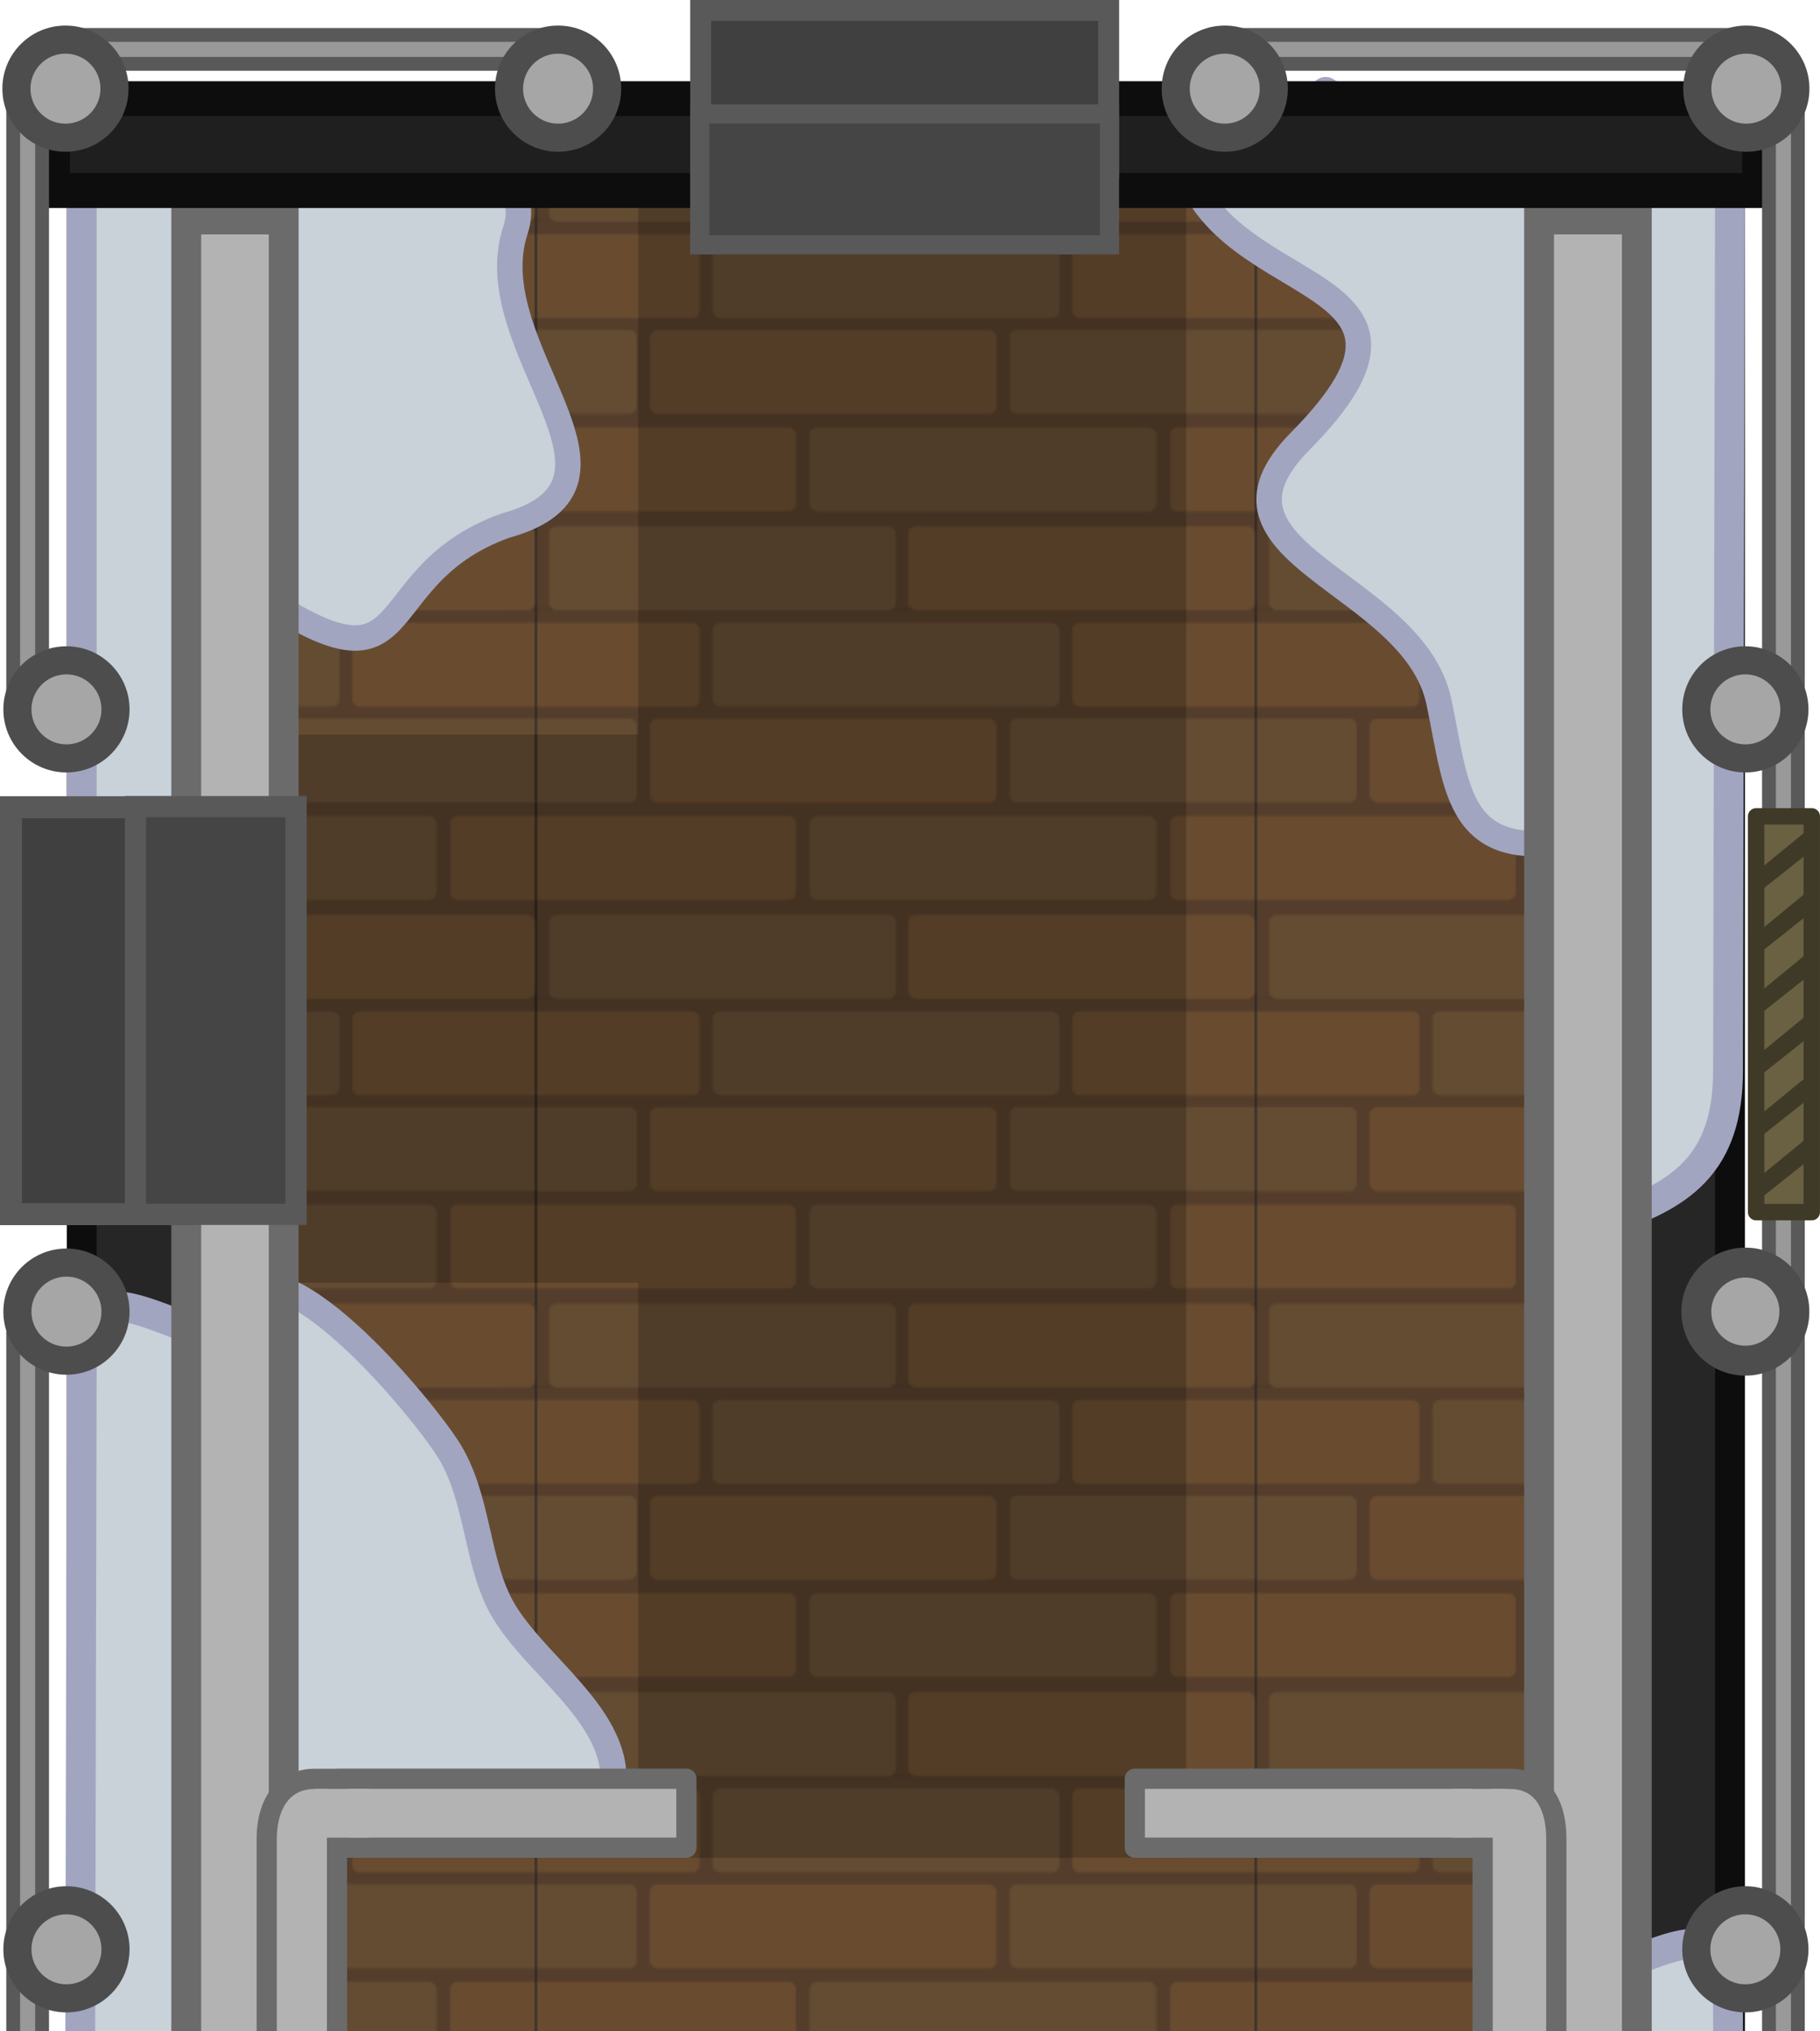 <?xml version="1.0" encoding="UTF-8" standalone="no"?>
<svg
   width="858.412"
   height="958.106"
   viewBox="0 0 227.122 253.499"
   version="1.1"
   id="svg49"
   xmlns:xlink="http://www.w3.org/1999/xlink"
   xmlns="http://www.w3.org/2000/svg"
   xmlns:svg="http://www.w3.org/2000/svg">
  <defs
     id="defs7">
    <pattern
       xlink:href="#a"
       preserveAspectRatio="xMidYMid"
       id="b"
       patternTransform="matrix(.265 0 0 .265 -252.329 608.734)"
       x="0"
       y="0" />
    <pattern
       patternUnits="userSpaceOnUse"
       width="338.127"
       height="182.912"
       patternTransform="translate(245 644)"
       preserveAspectRatio="xMidYMid"
       id="a">
      <path
         style="fill:#543d2b;fill-opacity:1;stroke-width:5.129;paint-order:markers stroke fill"
         d="M0 0v182.912h338.127V0Z"
         id="path1" />
      <rect
         style="fill:#644c33;fill-opacity:1;stroke-width:1.54;paint-order:markers stroke fill"
         width="39.616"
         height="163.381"
         x="-136.367"
         y="-291.733"
         ry="3.602"
         rx="3.602"
         transform="matrix(0 -1 -1 0 0 0)"
         id="rect1" />
      <rect
         style="fill:#694c30;fill-opacity:1;stroke-width:1.54;paint-order:markers stroke fill"
         width="39.616"
         height="163.381"
         x="-90.502"
         y="-216.462"
         ry="3.602"
         rx="3.602"
         transform="matrix(0 -1 -1 0 0 0)"
         id="rect2" />
      <rect
         style="fill:#644c33;fill-opacity:1;stroke-width:1.54;paint-order:markers stroke fill"
         width="39.616"
         height="163.381"
         x="-45.341"
         y="-246.04"
         ry="3.602"
         rx="3.602"
         transform="matrix(0 -1 -1 0 0 0)"
         id="rect3" />
      <rect
         style="fill:#694c30;fill-opacity:1;stroke-width:1.54;paint-order:markers stroke fill"
         width="39.616"
         height="163.381"
         x="-182.912"
         y="-338.127"
         ry="3.602"
         rx="3.602"
         transform="matrix(0 -1 -1 0 0 0)"
         id="rect4" />
      <rect
         style="fill:#644c33;fill-opacity:1;stroke-width:1.54;paint-order:markers stroke fill"
         width="39.616"
         height="163.381"
         x="-182.912"
         y="-169.083"
         ry="3.602"
         rx="3.602"
         transform="matrix(0 -1 -1 0 0 0)"
         id="rect5" />
      <path
         style="fill:#694c30;fill-opacity:1;stroke-width:1.54;paint-order:markers stroke fill"
         d="M0 5.725v39.617h73.05a3.595 3.595 0 0 0 3.602-3.604V9.326a3.593 3.593 0 0 0-3.601-3.601zM255.648 5.726a3.593 3.593 0 0 0-3.601 3.602V41.74a3.593 3.593 0 0 0 3.601 3.602h82.479V5.726Z"
         id="path5" />
      <path
         style="fill:#644c33;fill-opacity:1;stroke-width:1.54;paint-order:markers stroke fill"
         d="M0 50.828v39.615h43.395a3.593 3.593 0 0 0 3.601-3.601V54.43a3.593 3.593 0 0 0-3.601-3.602zM226.148 50.77a3.593 3.593 0 0 0-3.601 3.602v32.412a3.595 3.595 0 0 0 3.601 3.603h111.979V50.77Z"
         id="path6" />
      <path
         style="fill:#694c30;fill-opacity:1;stroke-width:1.54;paint-order:markers stroke fill"
         d="M0 96.727v39.617h118.332a3.595 3.595 0 0 0 3.602-3.604v-32.412a3.593 3.593 0 0 0-3.602-3.602zM301.754 96.738a3.593 3.593 0 0 0-3.602 3.602v32.412a3.595 3.595 0 0 0 3.602 3.603h36.373V96.738Z"
         id="path7" />
    </pattern>
  </defs>
  <g
     transform="translate(49.834 97.896)"
     id="g49">
    <path
       style="fill:#999;fill-opacity:1;stroke:#595959;stroke-width:1.725;stroke-dasharray:none;stroke-opacity:1;paint-order:fill markers stroke;stop-color:#000"
       d="M-41.948-93.534v3.606h61.465v-3.606zm146.986 0v3.606h62.23v-3.606z"
       id="path8" />
    <path
       style="fill:#1f1f1f;fill-opacity:1;stroke:#0d0d0d;stroke-width:3.736;stroke-linecap:square;stroke-linejoin:miter;stroke-dasharray:none;stroke-opacity:1;paint-order:fill markers stroke;stop-color:#000"
       d="M63.16 222.75c-56.802 0-102.849 40.436-102.85 90.315 0 49.88 46.048 90.315 102.85 90.315 56.801 0 102.848-40.435 102.848-90.315 0-49.88-46.047-90.314-102.849-90.314zm-68.87 90.49h139.34v26.105H-5.71Z"
       id="path9" />
    <path
       style="fill:#262626;fill-opacity:1;stroke:#0d0d0d;stroke-width:3.723;stroke-linecap:round;stroke-linejoin:miter;stroke-dasharray:none;stroke-opacity:1;paint-order:normal;stop-color:#000"
       d="M-39.638-84.792h205.693v397.777H-39.638z"
       id="path10" />
    <path
       style="opacity:1;fill:#c9d1d9;fill-opacity:1;fill-rule:evenodd;stroke:#a2a5c0;stroke-width:3.723;stroke-linejoin:round;stroke-dasharray:none;stroke-opacity:1;paint-order:normal"
       d="M148.326 88.43c5.87 5.834 12.084 6.074 8.336 12.567-15.391 29.064-42.76 42.972-61.79 48.21-15.052 3.004-11.54-5.164-18.26-17.31l25.784-4.13z"
       transform="translate(0 249.768)"
       id="path11" />
    <path
       style="fill:#c9d1d9;fill-opacity:1;fill-rule:evenodd;stroke:#a2a5c0;stroke-width:3.723;stroke-linejoin:round;stroke-dasharray:none;stroke-opacity:1;paint-order:normal"
       d="M-39.638-327.312h50.215v128.201h-50.215z"
       transform="translate(0 249.768)"
       id="path12" />
    <path
       style="fill:#c9d1d9;fill-rule:evenodd;stroke:#a2a5c0;stroke-width:3.723;stroke-linejoin:round"
       d="M10.576-181.95V-53.75c-25.375-17.357-50.459 9.191-50.459-12.467l.245-109.67c0-23.226 18.075 8.913 50.214-6.064zM115.596-102.404V25.798c25.376-17.357 50.459 9.19 50.459-12.468l-.244-109.67c0-23.226-18.076 8.914-50.215-6.064zM110.54-182.715l5.056-153.482c25.376 17.357 50.459-9.19 50.459 12.468l-.244 109.67c0 23.226-23.132 16.366-55.271 31.344z"
       transform="translate(0 249.768)"
       id="path13" />
    <path
       style="opacity:1;fill:#c9d1d9;fill-rule:evenodd;stroke:#a2a5c0;stroke-width:3.723;stroke-linejoin:round"
       d="M-39.638 25.549H-4.68v69.915c-9.027 1.032-16.458 20.305-28.629-.775-4.122-9.61-6.38-20.28-6.38-31.391Z"
       transform="translate(0 249.768)"
       id="path14" />
    <path
       style="fill:#1f1f1f;fill-opacity:1;stroke:none;stroke-width:4.323;stroke-linejoin:round;stroke-dasharray:none;stroke-opacity:1;stop-color:#000"
       d="M-8.116 314.828h152.603v28.171H-8.116z"
       id="path15" />
    <path
       style="fill:#c9d1d9;fill-opacity:1;fill-rule:evenodd;stroke:#a2a5c0;stroke-width:3.175;stroke-linejoin:round;stroke-dasharray:none;stroke-opacity:1"
       d="M48.176 312.445c2.186 34.662-5.765 39.636-36.535 53.727l-18.018-18.186-12.009-39.44ZM142.019 335.701l-25.283 30.845c-4.981-5.965-15.667-6.229-12.135-17.192 5.112-10.224 9.9-10.222.885-21.237-4.715-5.799-12.05-8.126-9.86-19.468l52.713-2.78z"
       id="path16" />
    <path
       style="fill:#b3b3b3;fill-opacity:1;stroke:#6b6b6b;stroke-width:3.736;stroke-linecap:square;stroke-linejoin:miter;stroke-dasharray:none;stroke-opacity:1;paint-order:fill markers stroke;stop-color:#000"
       d="M-26.537 309.152a69.816 69.816 0 0 0-.144 3.373c0 43.87 40.563 79.433 90.6 79.433 50.036 0 90.599-35.563 90.6-79.433a69.56 69.56 0 0 0-.144-3.373h-12.236c0 43.888-35.88 70.95-78.043 70.978-42.163-.028-78.542-26.4-78.542-70.978z"
       id="path17" />
    <g
       style="opacity:.2"
       transform="translate(-949.988 637.8)"
       id="g18">
      <rect
         style="opacity:1;fill:#000;fill-opacity:1;stroke:none;stroke-width:4.023;stroke-linejoin:round;stop-color:#000"
         width="68.407"
         height="201.509"
         x="979"
         y="-709.768"
         rx="0"
         ry="0"
         id="rect17" />
      <rect
         style="opacity:1;fill:#000;fill-opacity:1;stroke:none;stroke-width:4.023;stroke-linejoin:round;stop-color:#000"
         width="68.407"
         height="93.64"
         x="575.614"
         y="936.566"
         rx="0"
         ry="0"
         transform="rotate(-90)"
         id="rect18" />
    </g>
    <path
       style="fill:url(#b);stroke:none;stroke-width:3.063;stroke-linecap:round;stroke-linejoin:round;stroke-dasharray:none"
       d="M-25.212-76.009h178.87v387.117h-178.87Z"
       id="path18" />
    <path
       style="fill:#c9d1d9;stroke:#a2a5c0;stroke-width:3.175;stroke-linecap:round;stroke-linejoin:round;stroke-dasharray:none"
       d="M-18.966-79.518c-5.894 10.158 3.623 8.35-2.252 18.526-3.046 5.276 6.763 9.665 2.451 14.125-4.86 5.025-7.767 16.778-2.165 20.803 24.803 17.818 15.722.409 34.147-6.227 19.154-5.251-3.526-22.087 1.25-36.798 3.592-11.064-17.333-5.399-33.43-10.43z"
       id="path19" />
    <g
       style="opacity:.2"
       transform="translate(263.327 -51.86)"
       id="g20">
      <rect
         style="fill:#000;fill-opacity:1;stroke:none;stroke-width:4.067;stroke-linejoin:round;stop-color:#000"
         width="68.407"
         height="205.923"
         x="-233.527"
         y="-20.108"
         rx="0"
         ry="0"
         id="rect19" />
      <rect
         style="fill:#000;fill-opacity:1;stroke:none;stroke-width:4.023;stroke-linejoin:round;stop-color:#000"
         width="68.407"
         height="93.64"
         x="-114.046"
         y="-275.96"
         rx="0"
         ry="0"
         transform="rotate(-90)"
         id="rect20" />
    </g>
    <path
       style="fill:#c9d1d9;stroke:#a2a5c0;stroke-width:3.175;stroke-linecap:round;stroke-linejoin:round;stroke-dasharray:none"
       d="M148.33 6.574c.026-11.745-.561-23.235-.561-34.986 0-6.092-1.879-11.755-.374-17.773 1.695-6.783.935-17.424.935-24.322 0-.831.492-3.998 0-4.49-3.607-3.607-50.993-7.34-50.652-4.703 2.557 19.798 36.56 14.8 14.731 36.882-13.962 14.125 14.097 17.364 17.317 32.493 2.42 11.377 2.148 20.591 18.604 16.899z"
       id="path20" />
    <path
       style="fill:#c9d1d9;stroke:#a2a5c0;stroke-width:3.252;stroke-linecap:round;stroke-linejoin:round"
       d="M-21.198 65.516c-.122 8.958.31 17.82.31 26.769 0 9.04-3.114 37.66-.622 40.152 1.18 1.18 10.811-3.382 12.14-4.046 7.967-3.984 39.176 6.68 35.795-6.848-1.733-6.93-9.728-12.27-13.385-18.364-3.563-5.94-3.053-14.385-7.159-20.543-4.298-6.448-22.444-27.937-27.08-17.12Z"
       id="path21" />
    <path
       style="fill:#b3b3b3;fill-opacity:1;stroke:#6b6b6b;stroke-width:3.723;stroke-linecap:round;stroke-linejoin:miter;stroke-dasharray:none;stroke-opacity:1;stop-color:#000"
       d="M-26.591-70.507V309.5h12.16V-70.507Zm168.823 0V309.5h12.196V-70.507Z"
       id="path22" />
    <path
       style="fill:#1f1f1f;fill-opacity:1;stroke:#0d0d0d;stroke-width:4.349;stroke-linecap:square;stroke-linejoin:miter;stroke-dasharray:none;stroke-opacity:1;paint-order:fill markers stroke;stop-color:#000"
       d="M-43.291-85.586h213.036v11.473H-43.291z"
       id="path23" />
    <path
       style="fill:#404040;fill-opacity:1;fill-rule:evenodd;stroke:#595959;stroke-width:2.742;stroke-linecap:round;stroke-linejoin:miter;stroke-dasharray:none;stroke-opacity:1;stop-color:#000"
       d="M-48.464 2.847h21.596v50.782h-21.596z"
       id="path24" />
    <path
       style="fill:#454545;fill-opacity:1;fill-rule:evenodd;stroke:#595959;stroke-width:2.644;stroke-linecap:round;stroke-linejoin:miter;stroke-dasharray:none;stroke-opacity:1;stop-color:#000"
       d="M-32.922 2.775h20.041v50.88h-20.041z"
       id="path25" />
    <path
       style="fill:#999;fill-opacity:1;stroke:#595959;stroke-width:1.725;stroke-dasharray:none;stroke-opacity:1;paint-order:fill markers stroke;stop-color:#000"
       d="M-48.188-87.05v75.164h3.606V-87.05zm0 156.138v228.947h3.606V69.088Z"
       id="path26" />
    <circle
       style="fill:#a6a6a6;fill-opacity:1;stroke:#4d4d4d;stroke-width:3.508;stroke-linecap:square;stroke-linejoin:miter;stroke-dasharray:none;stroke-opacity:1;paint-order:fill markers stroke;stop-color:#000"
       cx="41.541"
       cy="299.631"
       r="6.12"
       transform="scale(-1 1)"
       id="circle26" />
    <circle
       style="fill:#a6a6a6;fill-opacity:1;stroke:#4d4d4d;stroke-width:3.508;stroke-linecap:square;stroke-linejoin:miter;stroke-dasharray:none;stroke-opacity:1;paint-order:fill markers stroke;stop-color:#000"
       cx="41.664"
       cy="-86.832"
       r="6.12"
       transform="scale(-1 1)"
       id="circle27" />
    <circle
       style="fill:#a6a6a6;fill-opacity:1;stroke:#4d4d4d;stroke-width:3.508;stroke-linecap:square;stroke-linejoin:miter;stroke-dasharray:none;stroke-opacity:1;paint-order:fill markers stroke;stop-color:#000"
       cx="41.541"
       cy="224.47"
       r="6.12"
       transform="scale(-1 1)"
       id="circle28" />
    <circle
       style="fill:#a6a6a6;fill-opacity:1;stroke:#4d4d4d;stroke-width:3.508;stroke-linecap:square;stroke-linejoin:miter;stroke-dasharray:none;stroke-opacity:1;paint-order:fill markers stroke;stop-color:#000"
       cx="41.541"
       cy="-9.367"
       r="6.12"
       transform="scale(-1 1)"
       id="circle29" />
    <circle
       style="fill:#a6a6a6;fill-opacity:1;stroke:#4d4d4d;stroke-width:3.508;stroke-linecap:square;stroke-linejoin:miter;stroke-dasharray:none;stroke-opacity:1;paint-order:fill markers stroke;stop-color:#000"
       cx="41.541"
       cy="65.794"
       r="6.12"
       transform="scale(-1 1)"
       id="circle30" />
    <circle
       style="fill:#a6a6a6;fill-opacity:1;stroke:#4d4d4d;stroke-width:3.508;stroke-linecap:square;stroke-linejoin:miter;stroke-dasharray:none;stroke-opacity:1;paint-order:fill markers stroke;stop-color:#000"
       cx="41.541"
       cy="145.377"
       r="6.12"
       transform="scale(-1 1)"
       id="circle31" />
    <path
       style="fill:#999;fill-opacity:1;stroke:#595959;stroke-width:1.725;stroke-dasharray:none;stroke-opacity:1;paint-order:fill markers stroke;stop-color:#000"
       d="M170.92-87.047h3.606v385.084h-3.606z"
       id="path31" />
    <circle
       style="fill:#a6a6a6;fill-opacity:1;stroke:#4d4d4d;stroke-width:3.508;stroke-linecap:square;stroke-linejoin:miter;stroke-dasharray:none;stroke-opacity:1;paint-order:fill markers stroke;stop-color:#000"
       cx="167.973"
       cy="299.631"
       r="6.12"
       id="circle32" />
    <circle
       style="fill:#a6a6a6;fill-opacity:1;stroke:#4d4d4d;stroke-width:3.508;stroke-linecap:square;stroke-linejoin:miter;stroke-dasharray:none;stroke-opacity:1;paint-order:fill markers stroke;stop-color:#000"
       cx="168.095"
       cy="-86.832"
       r="6.12"
       id="circle33" />
    <circle
       style="fill:#a6a6a6;fill-opacity:1;stroke:#4d4d4d;stroke-width:3.508;stroke-linecap:square;stroke-linejoin:miter;stroke-dasharray:none;stroke-opacity:1;paint-order:fill markers stroke;stop-color:#000"
       cx="167.973"
       cy="224.47"
       r="6.12"
       id="circle34" />
    <circle
       style="fill:#a6a6a6;fill-opacity:1;stroke:#4d4d4d;stroke-width:3.508;stroke-linecap:square;stroke-linejoin:miter;stroke-dasharray:none;stroke-opacity:1;paint-order:fill markers stroke;stop-color:#000"
       cx="167.973"
       cy="-9.367"
       r="6.12"
       id="circle35" />
    <circle
       style="fill:#a6a6a6;fill-opacity:1;stroke:#4d4d4d;stroke-width:3.736;stroke-linecap:square;stroke-linejoin:miter;stroke-dasharray:none;stroke-opacity:1;paint-order:fill markers stroke;stop-color:#000"
       cx="167.973"
       cy="65.794"
       r="6.12"
       id="circle36" />
    <circle
       style="fill:#a6a6a6;fill-opacity:1;stroke:#4d4d4d;stroke-width:3.508;stroke-linecap:square;stroke-linejoin:miter;stroke-dasharray:none;stroke-opacity:1;paint-order:fill markers stroke;stop-color:#000"
       cx="167.973"
       cy="145.377"
       r="6.12"
       id="circle37" />
    <circle
       style="fill:#a6a6a6;fill-opacity:1;stroke:#4d4d4d;stroke-width:3.508;stroke-linecap:square;stroke-linejoin:miter;stroke-dasharray:none;stroke-opacity:1;paint-order:fill markers stroke;stop-color:#000"
       cx="-19.811"
       cy="-86.832"
       r="6.12"
       transform="scale(-1 1)"
       id="circle38" />
    <circle
       style="fill:#a6a6a6;fill-opacity:1;stroke:#4d4d4d;stroke-width:3.508;stroke-linecap:square;stroke-linejoin:miter;stroke-dasharray:none;stroke-opacity:1;paint-order:fill markers stroke;stop-color:#000"
       cx="-103.005"
       cy="-86.832"
       r="6.12"
       transform="scale(-1 1)"
       id="circle39" />
    <ellipse
       style="fill:#262626;fill-opacity:1;stroke:#0d0d0d;stroke-width:4.201;stroke-dasharray:none;stroke-opacity:1;paint-order:fill markers stroke;stop-color:#000"
       cx="22.654"
       cy="343.798"
       rx="8.236"
       ry="7.947"
       id="ellipse39" />
    <ellipse
       style="fill:#262626;fill-opacity:1;stroke:#0d0d0d;stroke-width:4.201;stroke-dasharray:none;stroke-opacity:1;paint-order:fill markers stroke;stop-color:#000"
       cx="103.499"
       cy="343.798"
       rx="8.236"
       ry="7.947"
       id="ellipse40" />
    <ellipse
       style="fill:#1a1a1a;fill-opacity:1;stroke:#0d0d0d;stroke-width:4.023;stroke-linecap:round;stroke-dasharray:none;stroke-opacity:1;stop-color:#000"
       cx="-366.44"
       cy="135.583"
       rx="6.233"
       ry="14.01"
       transform="matrix(-.619 -.785 -.779 .627 0 0)"
       id="ellipse41" />
    <g
       transform="translate(.97)"
       id="g46">
      <path
         style="fill:#b3b3b3;fill-opacity:1;stroke:#6b6b6b;stroke-width:2.523;stroke-linejoin:round;stroke-dasharray:none;stroke-opacity:1;stop-color:#000"
         d="M-11.482 124.104c-4.154 0-6.036 3.344-6.036 7.499v176.16a7.482 7.482 0 0 0 7.497 7.5h145.938a7.482 7.482 0 0 0 7.497-7.5v-176.16c0-4.155-1.69-7.5-5.844-7.5h-3.353v180.719a2.454 2.454 0 0 1-2.46 2.46H-6.29a2.454 2.454 0 0 1-2.46-2.46V124.104z"
         id="path41" />
      <rect
         style="fill:#0d0d0d;fill-opacity:1;stroke:none;stroke-width:.789;stroke-linecap:square;stroke-linejoin:round;stroke-dasharray:none;stroke-opacity:1"
         width="115.343"
         height="8.228"
         x="3.879"
         y="307.088"
         ry="0"
         rx="0"
         id="rect41" />
      <rect
         style="fill:#1a1a1a;fill-opacity:1;stroke:none;stroke-width:.363;stroke-linecap:square;stroke-linejoin:round;stroke-dasharray:none;stroke-opacity:1"
         width="7.732"
         height="5.449"
         x="57.486"
         y="308.553"
         ry=".636"
         rx=".636"
         id="rect42" />
      <rect
         style="fill:#1a1a1a;fill-opacity:1;stroke:none;stroke-width:.789;stroke-linecap:square;stroke-linejoin:round;stroke-dasharray:none;stroke-opacity:1"
         width="47.583"
         height="2.44"
         x="6.915"
         y="308.546"
         ry=".624"
         rx=".624"
         id="rect43" />
      <rect
         style="fill:#1a1a1a;fill-opacity:1;stroke:none;stroke-width:.789;stroke-linecap:square;stroke-linejoin:round;stroke-dasharray:none;stroke-opacity:1"
         width="47.583"
         height="2.44"
         x="68.458"
         y="308.546"
         ry=".624"
         rx=".624"
         id="rect44" />
      <path
         style="fill:#b3b3b3;fill-opacity:1;stroke:#6b6b6b;stroke-width:2.523;stroke-linejoin:round;stroke-dasharray:none;stroke-opacity:1;stop-color:#000"
         d="M90.813 124.087h43.338v8.607H90.813z"
         id="path44" />
      <rect
         style="fill:#b3b3b3;fill-opacity:1;stroke:none;stroke-width:.363;stroke-linecap:square;stroke-linejoin:round;stroke-dasharray:none;stroke-opacity:1"
         width="7.732"
         height="6.089"
         x="129.905"
         y="125.356"
         ry=".636"
         rx=".636"
         id="rect45" />
      <path
         style="fill:#b3b3b3;fill-opacity:1;stroke:#6b6b6b;stroke-width:2.523;stroke-linejoin:round;stroke-dasharray:none;stroke-opacity:1;stop-color:#000"
         transform="scale(-1 1)"
         d="M-34.852 124.087H8.486v8.607h-43.338z"
         id="path45" />
      <rect
         style="fill:#b3b3b3;fill-opacity:1;stroke:none;stroke-width:.363;stroke-linecap:square;stroke-linejoin:round;stroke-dasharray:none;stroke-opacity:1"
         width="7.732"
         height="6.089"
         x="4.239"
         y="125.356"
         ry=".636"
         rx=".636"
         transform="scale(-1 1)"
         id="rect46" />
    </g>
    <rect
       style="fill:#696141;fill-opacity:1;fill-rule:evenodd;stroke:#3f3a27;stroke-width:2.052;stroke-linecap:round;stroke-linejoin:round;stroke-miterlimit:20;stroke-dasharray:none;stroke-opacity:1"
       width="49.389"
       height="6.948"
       x="-53.377"
       y="169.313"
       rx="0"
       ry="0"
       transform="rotate(-90)"
       id="rect47" />
    <path
       d="m175.77 46.972-5.966 4.736v-2.776l5.966-4.9zm0-7.675-5.966 4.736v-2.777l5.966-4.9zm0-7.676-5.966 4.736V33.58l5.966-4.9zm0-7.676-5.966 4.736v-2.776l5.966-4.9zm0-7.676-5.966 4.736V18.23l5.966-4.9zm0-7.675-5.966 4.736v-2.777l5.966-4.899z"
       style="font-weight:700;font-size:11.798px;font-family:'Russo One';-inkscape-font-specification:'Russo One Bold';fill:#3f3a27;fill-rule:evenodd;stroke-width:2.052;stroke-linecap:round;stroke-linejoin:round;stroke-miterlimit:20"
       aria-label="\\\\\\"
       id="path47" />
    <path
       style="fill:#404040;fill-opacity:1;fill-rule:evenodd;stroke:#595959;stroke-width:2.615;stroke-linecap:round;stroke-linejoin:miter;stroke-dasharray:none;stroke-opacity:1;stop-color:#000"
       transform="rotate(90)"
       d="M-96.588-88.518h19.595v50.909h-19.595z"
       id="path48" />
    <path
       style="fill:#454545;fill-opacity:1;fill-rule:evenodd;stroke:#595959;stroke-width:2.393;stroke-linecap:round;stroke-linejoin:miter;stroke-dasharray:none;stroke-opacity:1;stop-color:#000"
       transform="rotate(90)"
       d="M-83.681-88.619h16.345v51.13h-16.345z"
       id="path49" />
  </g>
</svg>
